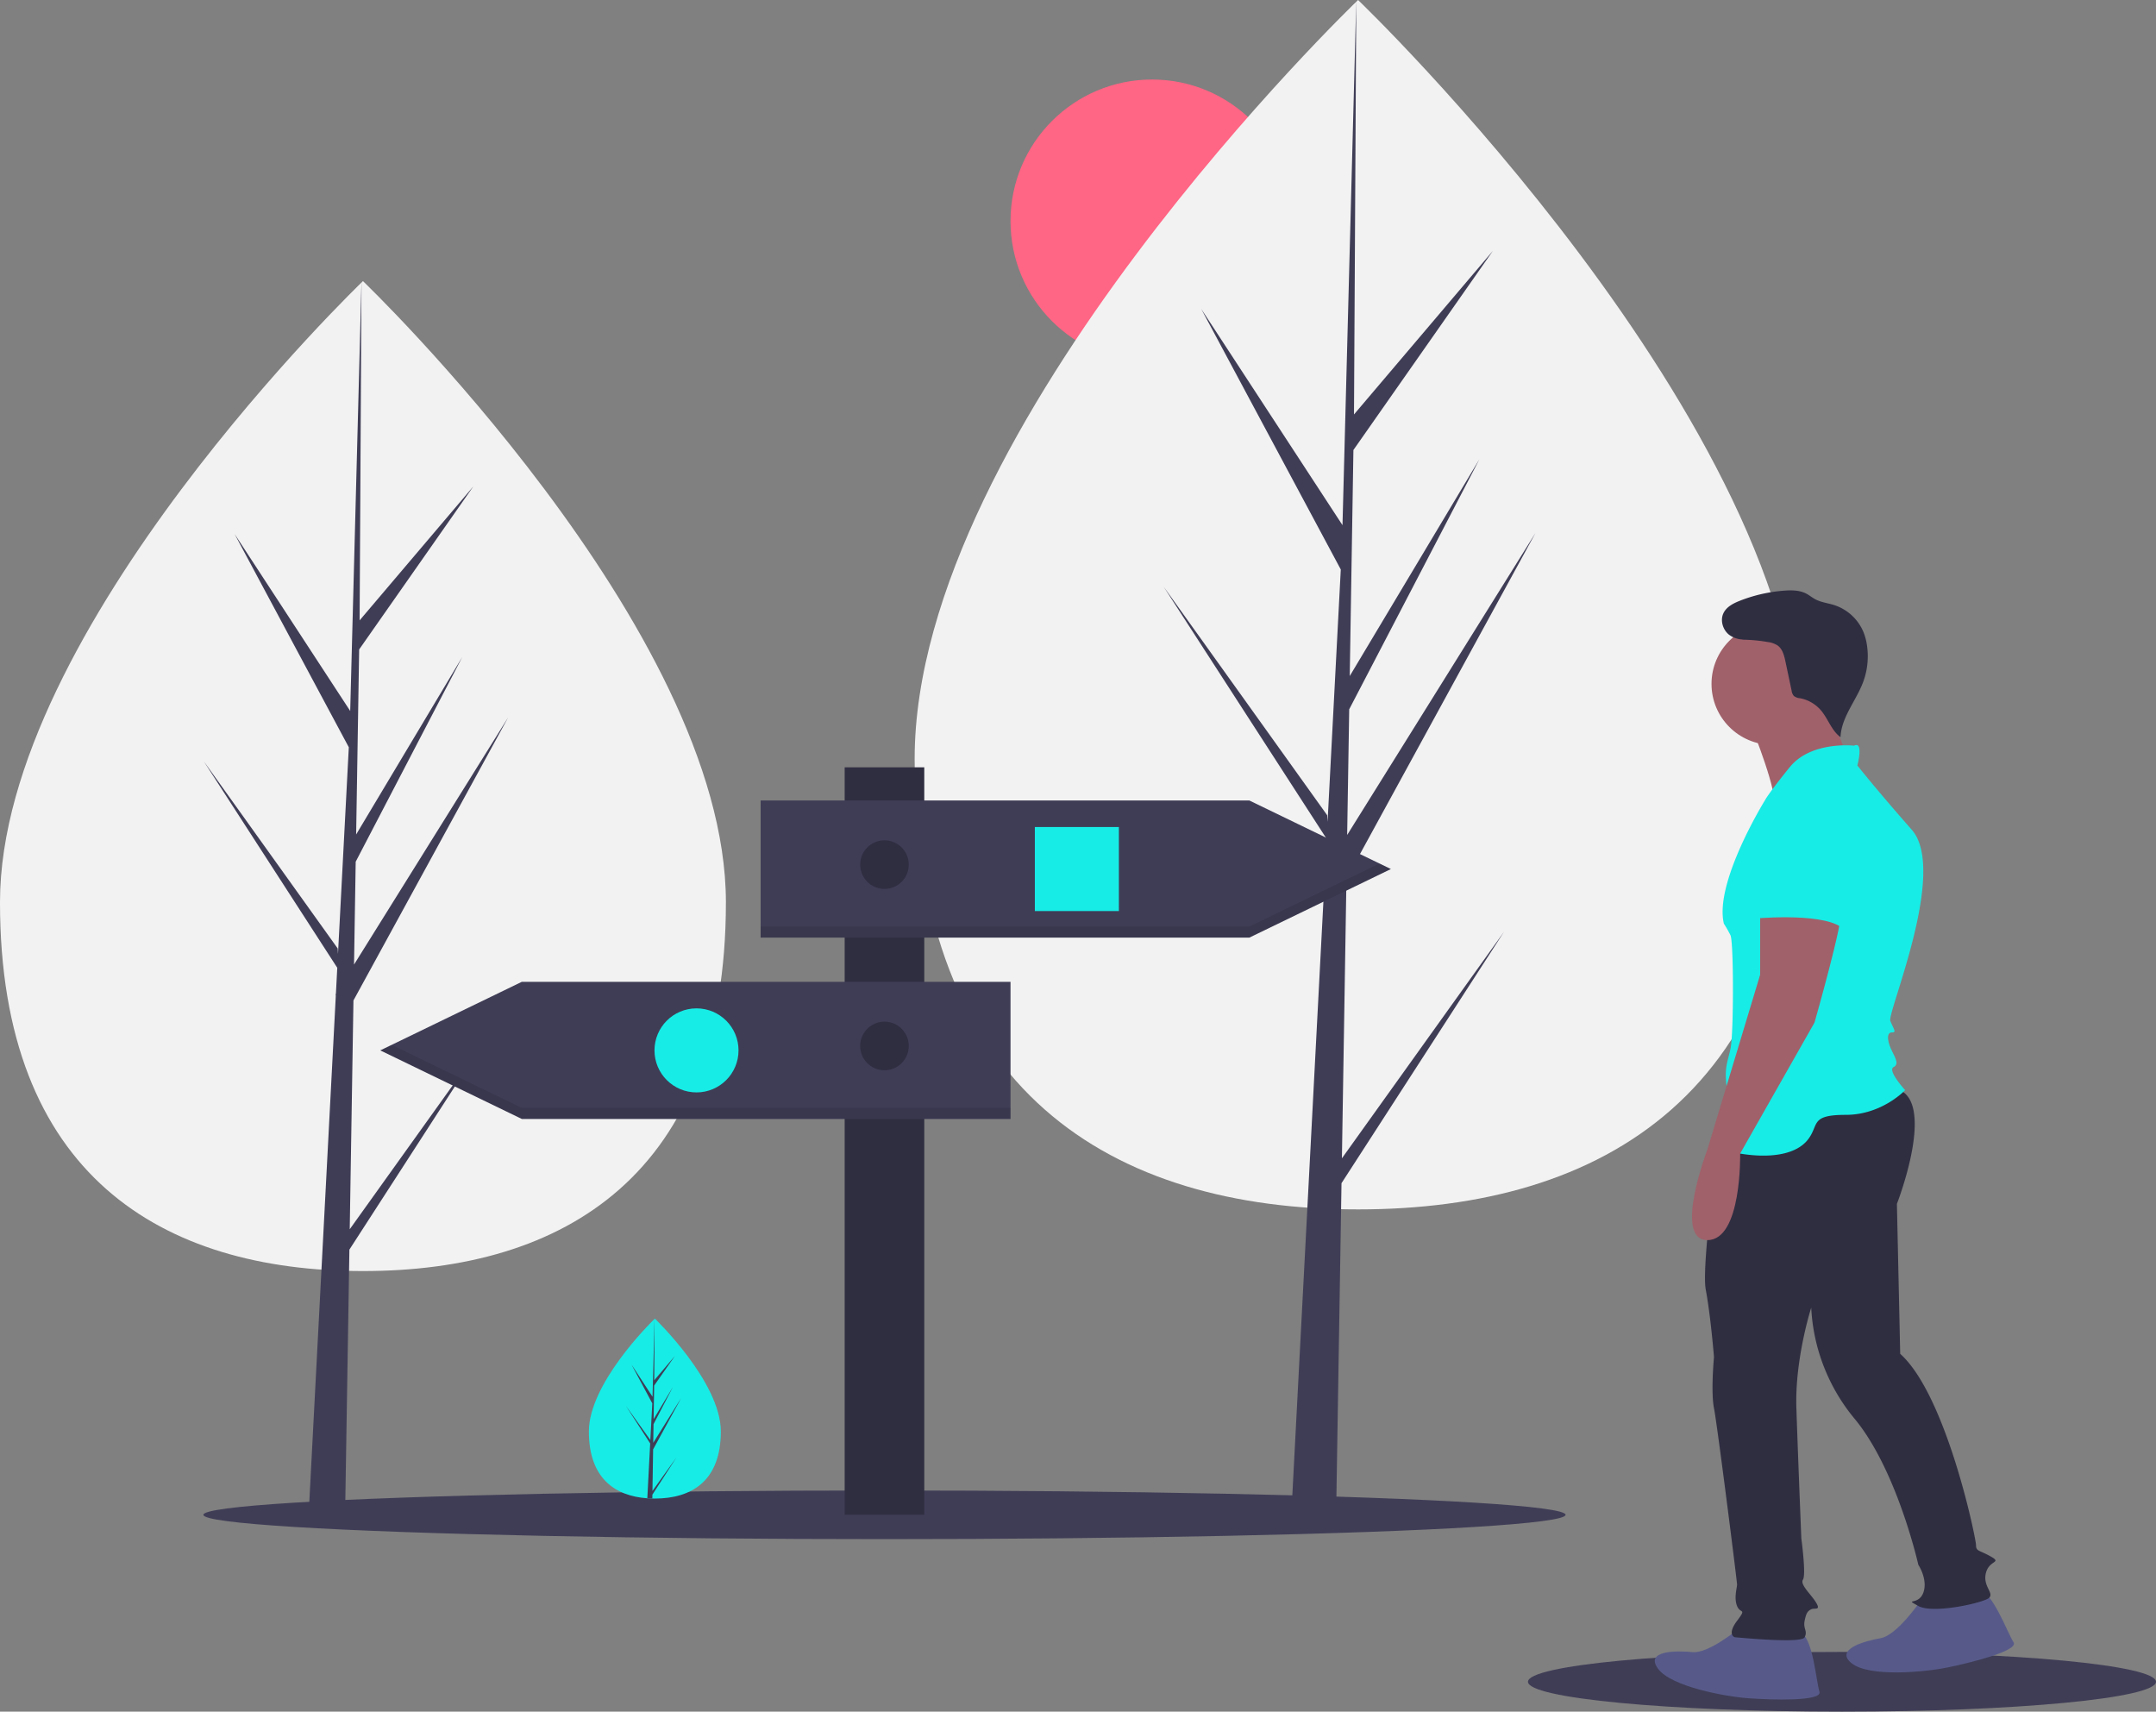 <svg id="ee68b97f-fc10-400d-a2ff-be2b67d80654" data-name="Layer 1" xmlns="http://www.w3.org/2000/svg" width="974.967" height="773.958" viewBox="0 0 974.967 773.958"><rect x="0" y="0" width="974.967" height="773.958" fill="#808080" stroke="none"/><title>road sign</title><circle cx="520.967" cy="99.958" r="64" fill="#ff6584"/><path d="M440.78,470.993c0,123.61-73.484,166.77-164.132,166.77s-164.132-43.16-164.132-166.77S276.648,190.131,276.648,190.131,440.78,347.383,440.78,470.993Z" transform="translate(-112.517 -63.021)" fill="#f2f2f2"/><polygon points="158.153 555.833 159.833 452.383 229.79 324.4 160.097 436.154 160.852 389.639 209.067 297.044 161.052 377.329 161.052 377.329 162.412 293.669 214.04 219.952 162.625 280.514 163.474 127.11 158.138 330.188 158.576 321.811 106.085 241.464 157.735 337.893 152.844 431.327 152.698 428.847 92.185 344.294 152.515 437.608 151.903 449.293 151.794 449.469 151.844 450.428 139.435 687.478 156.014 687.478 158.003 565.037 218.185 471.952 158.153 555.833" fill="#3f3d56"/><path d="M927.164,406.143c0,151.011-89.774,203.739-200.516,203.739S526.132,557.154,526.132,406.143,726.648,63.021,726.648,63.021,927.164,255.131,927.164,406.143Z" transform="translate(-112.517 -63.021)" fill="#f2f2f2"/><polygon points="606.827 523.761 608.88 397.378 694.345 241.024 609.202 377.552 610.126 320.725 669.028 207.605 610.37 305.687 610.37 305.687 612.03 203.481 675.104 113.423 612.291 187.409 613.329 0 606.809 248.096 607.345 237.861 543.218 139.704 606.317 257.508 600.341 371.654 600.164 368.625 526.236 265.329 599.94 379.328 599.192 393.603 599.059 393.818 599.12 394.99 583.96 684.589 604.214 684.589 606.645 535.005 680.167 421.285 606.827 523.761" fill="#3f3d56"/><ellipse cx="399.967" cy="684.958" rx="308" ry="11" fill="#3f3d56"/><ellipse cx="832.967" cy="760.458" rx="142" ry="13.5" fill="#3f3d56"/><rect x="381.967" y="346.958" width="36" height="338" fill="#2f2e41"/><polygon points="564.967 423.958 343.967 423.958 343.967 361.958 564.967 361.958 628.967 392.958 564.967 423.958" fill="#3f3d56"/><polygon points="564.967 418.958 343.967 418.958 343.967 423.958 564.967 423.958 628.967 392.958 623.806 390.458 564.967 418.958" opacity="0.1"/><polygon points="235.967 505.958 456.967 505.958 456.967 443.958 235.967 443.958 171.967 474.958 235.967 505.958" fill="#3f3d56"/><polygon points="177.128 472.458 171.967 474.958 235.967 505.958 456.967 505.958 456.967 500.958 235.967 500.958 177.128 472.458" opacity="0.1"/><rect x="467.967" y="373.958" width="38" height="38" fill="#18ece6"/><circle cx="314.967" cy="474.958" r="19" fill="#18ece6"/><circle cx="399.967" cy="390.958" r="11" fill="#2f2e41"/><circle cx="399.967" cy="472.958" r="11" fill="#2f2e41"/><path d="M438.483,710.315c0,22.469-13.356,30.314-29.834,30.314q-.573,0-1.143-.013c-.763-.016-1.52-.053-2.267-.104-14.871-1.052-26.424-9.301-26.424-30.197,0-21.625,27.634-48.912,29.71-50.932l.004-.004c.08-.078.12-.116.12-.116S438.483,687.847,438.483,710.315Z" transform="translate(-112.517 -63.021)" fill="#18ece6"/><path d="M407.563,737.192l10.912-15.247-10.939,16.921-.029,1.75c-.763-.016-1.52-.053-2.267-.104l1.176-22.479-.009-.174.02-.033.111-2.123L395.571,698.74,406.572,714.11l.025.451.889-16.985-9.388-17.528,9.503,14.547.925-35.212.004-.12v.116l-.154,27.767,9.347-11.008L408.337,689.539l-.247,15.207,8.727-14.594-8.763,16.832-.138,8.454,12.669-20.313-12.717,23.263Z" transform="translate(-112.517 -63.021)" fill="#3f3d56"/><path d="M899.524,798.893s-14.159,11.923-21.611,11.178-21.611-.745-15.649,7.452,30.554,12.669,40.987,13.414,33.535,1.49,32.044-2.981S932.313,802.619,926.351,801.129,899.524,798.893,899.524,798.893Z" transform="translate(-112.517 -63.021)" fill="#575a89"/><path d="M980.789,787.186s-10.434,15.29-17.812,16.575-21.016,5.09-13.071,11.384,32.834,3.991,43.084,1.905,32.701-7.577,30.064-11.483-9.681-23.604-15.824-23.437S980.789,787.186,980.789,787.186Z" transform="translate(-112.517 -63.021)" fill="#575a89"/><path d="M891.229,568.517s-9.591,65.684-7.355,77.607,3.726,30.554,3.726,30.554-1.49,15.649,0,23.102,10.433,78.247,10.433,79.738-1.49,5.962,0,9.688,4.471.745,0,6.707-1.49,7.452-.745,7.452,29.809,2.981,31.299,0-.745-3.726,0-7.452,1.49-4.471,2.981-5.216,4.471.745,2.236-2.981-7.452-8.197-5.962-10.433-.745-18.63-.745-18.63-1.49-36.515-2.236-58.872,6.707-45.458,6.707-45.458a85.264,85.264,0,0,0,19.376,49.929c19.376,23.102,29.063,66.324,29.063,66.324s4.471,6.707,2.236,12.669-8.943,2.236-2.236,5.962,29.809-1.49,32.044-3.726-2.981-5.216-1.49-11.178,7.452-4.471,2.236-7.452-6.707-2.236-6.707-5.216-13.414-67.814-34.28-86.445l-1.49-67.814s18.63-47.694-.745-52.165S891.229,568.517,891.229,568.517Z" transform="translate(-112.517 -63.021)" fill="#2f2e41"/><path d="M904.74,392.006s12.669,31.299,9.688,35.77,36.515-14.904,36.515-14.904-12.669-31.299-12.669-35.025S904.74,392.006,904.74,392.006Z" transform="translate(-112.517 -63.021)" fill="#a0616a"/><circle cx="801.539" cy="309.237" r="27.573" fill="#a0616a"/><path d="M950.943,400.204s-19.376-2.236-29.063,9.688-11.178,14.904-11.178,14.904-23.102,37.261-18.63,55.891a53.906,53.906,0,0,1,2.981,5.216c1.49,2.981,1.49,44.713,0,51.42s-2.981,8.943-1.49,18.63-11.923,25.337,3.726,28.318,27.573.745,32.789-5.962.745-11.178,17.14-11.178,26.828-11.178,26.828-11.178-8.197-8.943-5.216-10.433,0-5.216-1.49-8.943-1.49-6.707.745-6.707.745-1.49-.745-5.216,26.082-67.814,9.688-86.445-24.592-29.063-24.592-29.063S955.415,397.968,950.943,400.204Z" transform="translate(-112.517 -63.021)" fill="#18ece6"/><path d="M908.466,470.999v32.789L884.619,582.781s-15.649,40.987,0,40.987,14.811-39.12,14.811-39.12l33.628-59.248s13.414-46.948,11.923-50.675S908.466,470.999,908.466,470.999Z" transform="translate(-112.517 -63.021)" fill="#a0616a"/><path d="M921.135,422.56s-22.356,8.943-16.395,32.789,0,23.102,0,23.102,30.554-2.981,40.242,3.726l2.236-8.943S956.16,421.815,921.135,422.56Z" transform="translate(-112.517 -63.021)" fill="#18ece6"/><path d="M904.64,351.559a11.001,11.001,0,0,1-10.334-1.608c-2.809-2.314-4-6.585-2.348-9.828,1.427-2.8,4.479-4.337,7.406-5.482a68.83,68.83,0,0,1,20.171-4.555c3.297-.234,6.759-.197,9.701,1.309,1.456.745,2.72,1.821,4.162,2.592,2.651,1.419,5.735,1.735,8.6,2.648A21.526,21.526,0,0,1,955.152,348.728a25.939,25.939,0,0,1,1.62,6.003,33.435,33.435,0,0,1-1.739,16.738c-3.177,8.458-9.839,15.852-10.215,24.879-4.078-2.959-5.59-8.299-8.858-12.133a16.503,16.503,0,0,0-9.419-5.463,5.246,5.246,0,0,1-2.808-1.024,4.52,4.52,0,0,1-1.025-2.392l-2.79-13.174c-.568-2.681-1.285-5.604-3.489-7.234a10.558,10.558,0,0,0-4.548-1.602,71.339,71.339,0,0,0-11.65-1.062" transform="translate(-112.517 -63.021)" fill="#2f2e41"/></svg>